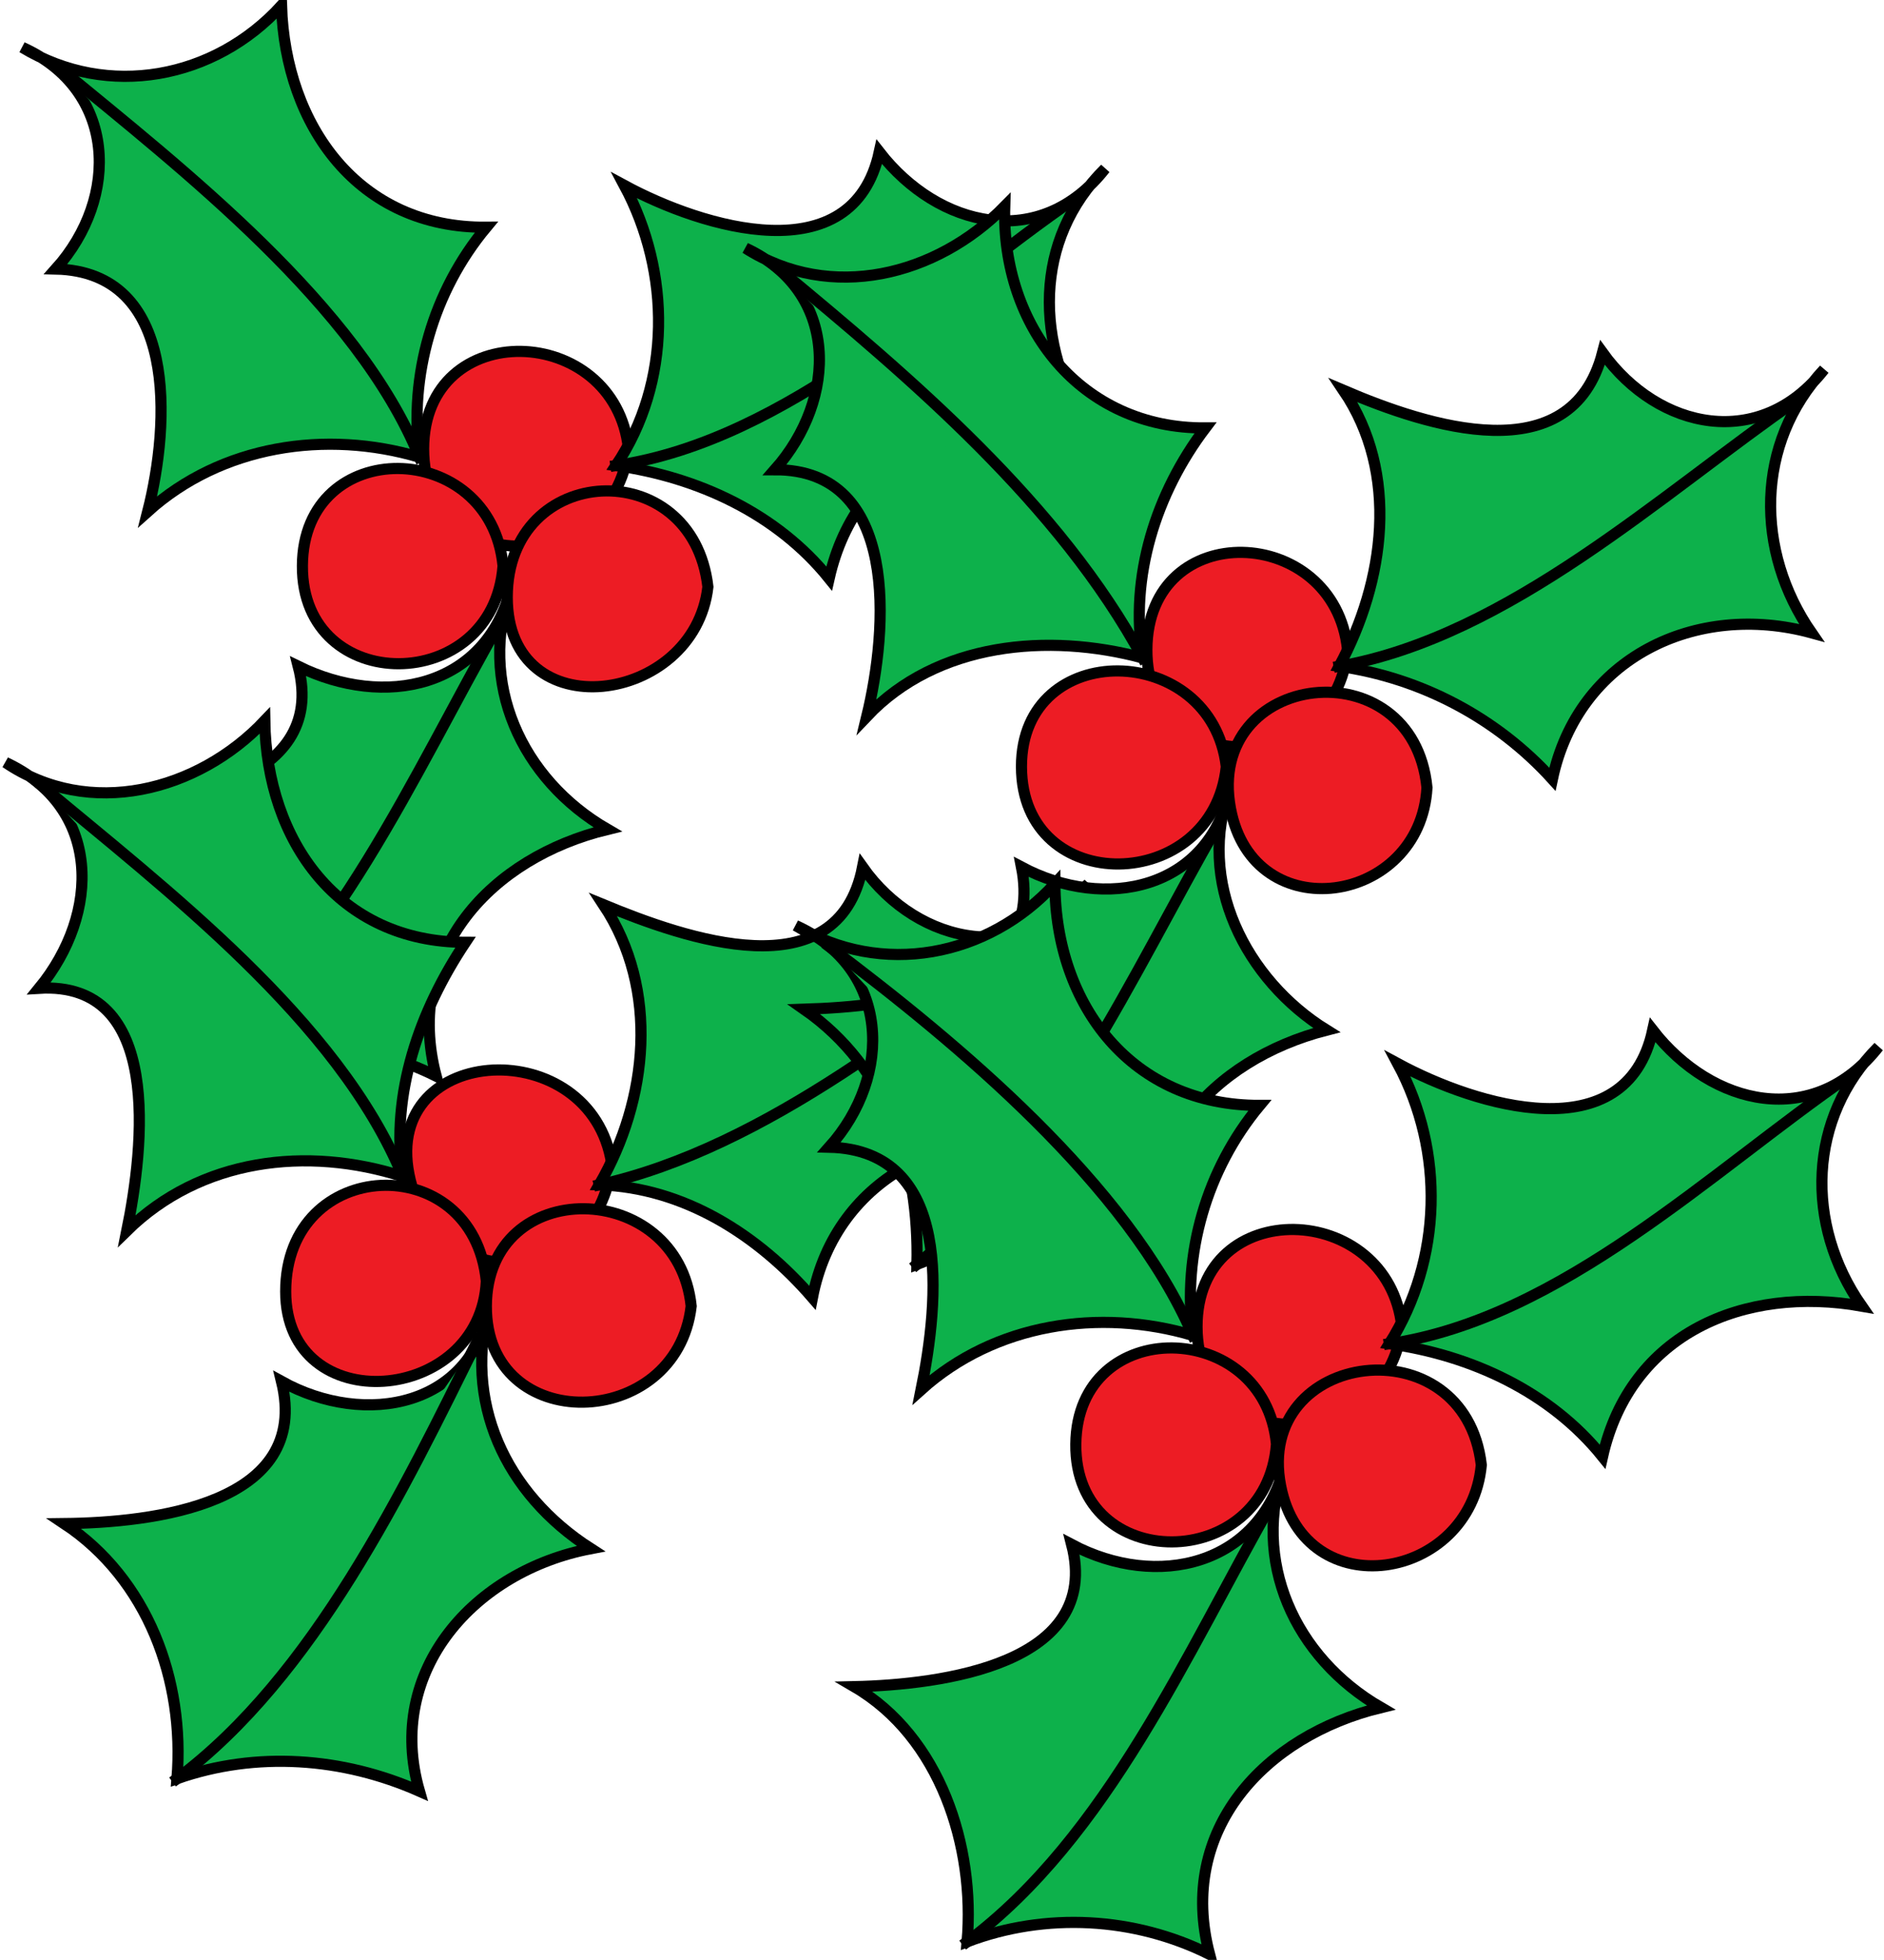 <svg xmlns="http://www.w3.org/2000/svg" xmlns:xlink="http://www.w3.org/1999/xlink" version="1.1" id="Layer_1" x="0px" y="0px" enable-background="new 0 0 822.05 841.89" xml:space="preserve" viewBox="242.57 245.59 338 351.5">
<path fill-rule="evenodd" clip-rule="evenodd" fill="#ED1C24" stroke="#000000" stroke-width="2" stroke-linecap="square" stroke-miterlimit="10" d="  M355.322,326.089c-2.695,22.734-36.771,23.792-36.75,0C318.593,302.197,352.9,303.373,355.322,326.089z"/>
<path fill-rule="evenodd" clip-rule="evenodd" fill="#0DB14B" stroke="#000000" stroke-width="2" stroke-linecap="square" stroke-miterlimit="10" d="  M246.572,254.089c16.859,7.585,17.578,26.85,6,39.75c22.011,0.518,20.511,27.75,16.5,43.5c13.213-11.894,31.943-14.71,48.75-9.75  c-1.905-14.676,2.448-29.77,12-41.25c-22.91,0.203-36.057-18.175-36.75-39.75C281.053,259.761,261.948,263.392,246.572,254.089z"/>
<path fill-rule="evenodd" clip-rule="evenodd" fill="#0DB14B" d="M253.322,257.839c22.097,18.195,53.428,42.537,64.5,69.75  C296.322,304.339,274.822,281.089,253.322,257.839z"/>
<path fill="none" stroke="#000000" stroke-width="2" stroke-linecap="square" stroke-miterlimit="10" d="M253.322,257.839  c22.097,18.195,53.428,42.537,64.5,69.75"/>
<path fill-rule="evenodd" clip-rule="evenodd" fill="#0DB14B" stroke="#000000" stroke-width="2" stroke-linecap="square" stroke-miterlimit="10" d="  M440.826,275.839c-11.608,14.854-29.848,10.694-40.504-3c-4.767,21.914-31.716,13.594-45.75,6c8.379,15.627,8.494,35.314-1.5,50.25  c14.674,2.061,28.872,8.603,38.25,20.25c4.997-22.134,25.396-30.745,46.504-27C428.178,307.381,427.899,288.586,440.826,275.839z"/>
<path fill-rule="evenodd" clip-rule="evenodd" fill="#0DB14B" d="M435.576,281.089c-24.736,17.036-51.627,43.43-82.504,48  C380.574,313.089,408.075,297.089,435.576,281.089z"/>
<path fill="none" stroke="#000000" stroke-width="2" stroke-linecap="square" stroke-miterlimit="10" d="M435.576,281.089  c-24.736,17.036-51.627,43.43-82.504,48"/>
<path fill-rule="evenodd" clip-rule="evenodd" fill="#0DB14B" stroke="#000000" stroke-width="2" stroke-linecap="square" stroke-miterlimit="10" d="  M334.322,350.839c-4.534,18.235-22.841,21.84-38.25,14.25c5.509,21.469-23.354,25.151-39,25.5  c15.508,9.183,21.853,28.34,20.25,45.75c14.075-5.335,29.995-4.476,43.5,2.25c-5.889-22.333,9.931-39.209,30.75-44.25  C336.061,385.358,328.151,367.996,334.322,350.839z"/>
<path fill-rule="evenodd" clip-rule="evenodd" fill="#0DB14B" d="M332.072,357.589c-15.194,26.607-29.534,59.925-54.75,78.75  C295.572,410.089,313.822,383.839,332.072,357.589z"/>
<path fill="none" stroke="#000000" stroke-width="2" stroke-linecap="square" stroke-miterlimit="10" d="M332.072,357.589  c-15.194,26.607-29.534,59.925-54.75,78.75"/>
<path fill-rule="evenodd" clip-rule="evenodd" fill="#ED1C24" stroke="#000000" stroke-width="2" stroke-linecap="square" stroke-miterlimit="10" d="  M332.822,347.089c-1.782,23.274-36.094,23.491-36,0C296.917,323.494,330.581,324.08,332.822,347.089z"/>
<path fill-rule="evenodd" clip-rule="evenodd" fill="#ED1C24" stroke="#000000" stroke-width="2" stroke-linecap="square" stroke-miterlimit="10" d="  M369.572,350.839c-2.4,21.211-36,25.73-36,1.875C333.572,328.413,366.82,326.808,369.572,350.839z"/>
<path fill-rule="evenodd" clip-rule="evenodd" fill="#ED1C24" stroke="#000000" stroke-width="2" stroke-linecap="square" stroke-miterlimit="10" d="  M352.322,454.339c-2.561,22.463-31.925,24.125-36.375,1.875C311.202,432.487,348.692,430.684,352.322,454.339z"/>
<path fill-rule="evenodd" clip-rule="evenodd" fill="#0DB14B" stroke="#000000" stroke-width="2" stroke-linecap="square" stroke-miterlimit="10" d="  M243.572,382.339c17.198,8.025,17.073,27.01,6,40.5c22.306-1.371,18.805,28.448,15.75,43.5c13.232-12.988,32.306-15.258,49.5-9.75  c-2.206-14.818,2.999-29.644,11.25-42c-22.703-0.015-35.679-18.119-36-39.75C278.034,387.565,258.563,392.493,243.572,382.339z"/>
<path fill-rule="evenodd" clip-rule="evenodd" fill="#0DB14B" d="M249.572,386.089c22.567,18.88,53.771,42.525,65.25,70.5  C293.072,433.089,271.322,409.589,249.572,386.089z"/>
<path fill="none" stroke="#000000" stroke-width="2" stroke-linecap="square" stroke-miterlimit="10" d="M249.572,386.089  c22.567,18.88,53.771,42.525,65.25,70.5"/>
<path fill-rule="evenodd" clip-rule="evenodd" fill="#0DB14B" stroke="#000000" stroke-width="2" stroke-linecap="square" stroke-miterlimit="10" d="  M437.826,404.089c-11.088,14.938-30.475,11.17-40.504-3c-4.441,22.554-31.895,12.78-46.5,6.75  c10.078,15.219,8.062,34.964-0.75,50.25c15.133,0.472,28.474,8.943,38.25,20.25c4.235-22.009,25.766-32.155,46.504-27  C425.464,435.93,424.037,417.178,437.826,404.089z"/>
<path fill-rule="evenodd" clip-rule="evenodd" fill="#0DB14B" d="M432.576,409.339c-23.752,18.461-52.5,42.065-82.504,48.75  C377.574,441.839,405.075,425.589,432.576,409.339z"/>
<path fill="none" stroke="#000000" stroke-width="2" stroke-linecap="square" stroke-miterlimit="10" d="M432.576,409.339  c-23.752,18.461-52.5,42.065-82.504,48.75"/>
<path fill-rule="evenodd" clip-rule="evenodd" fill="#0DB14B" stroke="#000000" stroke-width="2" stroke-linecap="square" stroke-miterlimit="10" d="  M330.572,479.089c-2.964,18.87-22.456,22.586-37.5,14.25c5.384,22.048-22.982,25.328-39,25.5c14.991,9.94,21.693,28.099,20.25,45.75  c14.206-4.971,29.744-3.845,43.5,2.25c-6.267-21.67,9.974-39.553,30.75-43.5C333.222,513.488,325.435,496.879,330.572,479.089z"/>
<path fill-rule="evenodd" clip-rule="evenodd" fill="#0DB14B" d="M328.322,485.839c-13.276,26.852-29.387,60.375-54,78.75  C292.322,538.339,310.322,512.089,328.322,485.839z"/>
<path fill="none" stroke="#000000" stroke-width="2" stroke-linecap="square" stroke-miterlimit="10" d="M328.322,485.839  c-13.276,26.852-29.387,60.375-54,78.75"/>
<path fill-rule="evenodd" clip-rule="evenodd" fill="#ED1C24" stroke="#000000" stroke-width="2" stroke-linecap="square" stroke-miterlimit="10" d="  M329.822,475.339c-1.046,22.232-36,25.056-36,1.875C293.822,452.903,327.408,451.413,329.822,475.339z"/>
<path fill-rule="evenodd" clip-rule="evenodd" fill="#ED1C24" stroke="#000000" stroke-width="2" stroke-linecap="square" stroke-miterlimit="10" d="  M366.572,479.839c-2.608,22.48-36.841,23.462-36.75,0C329.914,456.215,364.196,456.897,366.572,479.839z"/>
<path fill-rule="evenodd" clip-rule="evenodd" fill="#ED1C24" stroke="#000000" stroke-width="2" stroke-linecap="square" stroke-miterlimit="10" d="  M484.326,362.089c-2.058,22.701-36.095,23.842-36,0C448.421,338.186,481.995,339.507,484.326,362.089z"/>
<path fill-rule="evenodd" clip-rule="evenodd" fill="#0DB14B" stroke="#000000" stroke-width="2" stroke-linecap="square" stroke-miterlimit="10" d="  M376.322,290.089c16.781,7.796,16.574,26.984,5.25,39.75c22.485-0.1,20.292,28.676,16.5,44.25  c12.617-13.325,32.584-15.044,49.504-10.5c-2.384-14.559,2.367-29.534,11.25-41.25c-22.369,0.157-36.64-18.241-36-39.75  C410.563,295.086,391.579,299.814,376.322,290.089z"/>
<path fill-rule="evenodd" clip-rule="evenodd" fill="#0DB14B" d="M382.322,293.839c23.816,19.688,50.333,42.195,65.254,69.75  C425.825,340.339,404.074,317.089,382.322,293.839z"/>
<path fill="none" stroke="#000000" stroke-width="2" stroke-linecap="square" stroke-miterlimit="10" d="M382.322,293.839  c23.816,19.688,50.333,42.195,65.254,69.75"/>
<path fill-rule="evenodd" clip-rule="evenodd" fill="#0DB14B" stroke="#000000" stroke-width="2" stroke-linecap="square" stroke-miterlimit="10" d="  M569.826,311.839c-11.411,14.634-29.687,10.955-39.75-3c-5.64,21.668-31.364,13.224-46.5,6.75c10.101,14.9,7.456,34.22-0.75,49.5  c14.692,2.091,28.274,9.25,38.25,20.25c4.6-21.748,25.723-31.935,46.5-26.25C557.447,344.487,557.411,325.086,569.826,311.839z"/>
<path fill-rule="evenodd" clip-rule="evenodd" fill="#0DB14B" d="M565.326,317.089c-24.709,17.071-51.961,42.601-82.5,48  C510.326,349.089,537.826,333.089,565.326,317.089z"/>
<path fill="none" stroke="#000000" stroke-width="2" stroke-linecap="square" stroke-miterlimit="10" d="M565.326,317.089  c-24.709,17.071-51.961,42.601-82.5,48"/>
<path fill-rule="evenodd" clip-rule="evenodd" fill="#0DB14B" stroke="#000000" stroke-width="2" stroke-linecap="square" stroke-miterlimit="10" d="  M463.326,386.839c-3.82,18.37-22.488,22.239-37.5,14.25c4.306,21.965-22.872,24.999-39.004,25.5  c15.114,10.53,20.675,27.899,20.252,45.75c13.678-5.389,29.651-4.645,42.752,2.25c-4.943-22.219,9.955-38.906,30.75-44.25  C466.04,421.316,457.009,403.572,463.326,386.839z"/>
<path fill-rule="evenodd" clip-rule="evenodd" fill="#0DB14B" d="M461.076,393.589c-15.506,27.019-29.304,58.571-54.002,78.75  C425.075,446.089,443.075,419.839,461.076,393.589z"/>
<path fill="none" stroke="#000000" stroke-width="2" stroke-linecap="square" stroke-miterlimit="10" d="M461.076,393.589  c-15.506,27.019-29.304,58.571-54.002,78.75"/>
<path fill-rule="evenodd" clip-rule="evenodd" fill="#ED1C24" stroke="#000000" stroke-width="2" stroke-linecap="square" stroke-miterlimit="10" d="  M462.576,383.089c-2.372,22.898-36.721,23.644-36.75,0C425.798,359.846,459.96,360.54,462.576,383.089z"/>
<path fill-rule="evenodd" clip-rule="evenodd" fill="#ED1C24" stroke="#000000" stroke-width="2" stroke-linecap="square" stroke-miterlimit="10" d="  M498.576,386.839c-1.158,21.073-31.161,25.607-35.25,3.75C458.688,365.791,496.07,361.367,498.576,386.839z"/>
<path fill-rule="evenodd" clip-rule="evenodd" fill="#ED1C24" stroke="#000000" stroke-width="2" stroke-linecap="square" stroke-miterlimit="10" d="  M494.076,483.589c-2.68,22.61-36.657,23.991-36.75,0C457.233,459.679,491.651,460.848,494.076,483.589z"/>
<path fill-rule="evenodd" clip-rule="evenodd" fill="#0DB14B" stroke="#000000" stroke-width="2" stroke-linecap="square" stroke-miterlimit="10" d="  M385.322,411.589c16.859,7.585,17.578,26.85,6,39.75c22.447,0.528,19.711,27.718,16.502,43.5  c13.215-11.893,31.944-14.71,48.752-9.75c-1.905-14.677,2.448-29.77,12-41.25c-22.807,0.058-36.651-17.784-36.75-39.75  C419.807,417.262,400.699,420.893,385.322,411.589z"/>
<path fill-rule="evenodd" clip-rule="evenodd" fill="#0DB14B" d="M391.322,415.339c22.969,17.261,53.623,42.683,65.254,69.75  C434.825,461.839,413.073,438.589,391.322,415.339z"/>
<path fill="none" stroke="#000000" stroke-width="2" stroke-linecap="square" stroke-miterlimit="10" d="M391.322,415.339  c22.969,17.261,53.623,42.683,65.254,69.75"/>
<path fill-rule="evenodd" clip-rule="evenodd" fill="#0DB14B" stroke="#000000" stroke-width="2" stroke-linecap="square" stroke-miterlimit="10" d="  M579.576,433.339c-11.608,14.853-29.846,10.695-40.5-3c-4.768,21.913-31.716,13.594-45.75,6c8.453,15.766,8.001,35.102-1.5,50.25  c14.674,2.061,28.872,8.603,38.25,20.25c4.997-22.133,25.393-30.746,46.5-27C566.337,465.185,566.896,445.984,579.576,433.339z"/>
<path fill-rule="evenodd" clip-rule="evenodd" fill="#0DB14B" d="M574.326,438.589c-24.736,17.035-51.622,43.43-82.5,48  C519.326,470.589,546.826,454.589,574.326,438.589z"/>
<path fill="none" stroke="#000000" stroke-width="2" stroke-linecap="square" stroke-miterlimit="10" d="M574.326,438.589  c-24.736,17.035-51.622,43.43-82.5,48"/>
<path fill-rule="evenodd" clip-rule="evenodd" fill="#0DB14B" stroke="#000000" stroke-width="2" stroke-linecap="square" stroke-miterlimit="10" d="  M473.076,508.339c-4.501,18.101-22.909,22.38-38.25,14.25c5.51,21.471-23.357,25.15-39.004,25.5  c15.418,9.006,21.72,28.603,20.254,45.75c14.075-5.335,29.995-4.476,43.5,2.25c-5.889-22.334,9.931-39.21,30.75-44.25  C474.814,542.858,466.905,525.496,473.076,508.339z"/>
<path fill-rule="evenodd" clip-rule="evenodd" fill="#0DB14B" d="M470.826,515.089c-15.194,26.607-29.533,59.925-54.75,78.75  C434.326,567.589,452.576,541.339,470.826,515.089z"/>
<path fill="none" stroke="#000000" stroke-width="2" stroke-linecap="square" stroke-miterlimit="10" d="M470.826,515.089  c-15.194,26.607-29.533,59.925-54.75,78.75"/>
<path fill-rule="evenodd" clip-rule="evenodd" fill="#ED1C24" stroke="#000000" stroke-width="2" stroke-linecap="square" stroke-miterlimit="10" d="  M471.576,504.589c-1.781,23.271-36.245,23.484-36,0C435.82,481.256,469.416,481.917,471.576,504.589z"/>
<path fill-rule="evenodd" clip-rule="evenodd" fill="#ED1C24" stroke="#000000" stroke-width="2" stroke-linecap="square" stroke-miterlimit="10" d="  M508.326,508.339c-1.972,20.847-31.71,25.675-36,3.75C467.528,487.568,505.401,482.803,508.326,508.339z"/>
</svg>